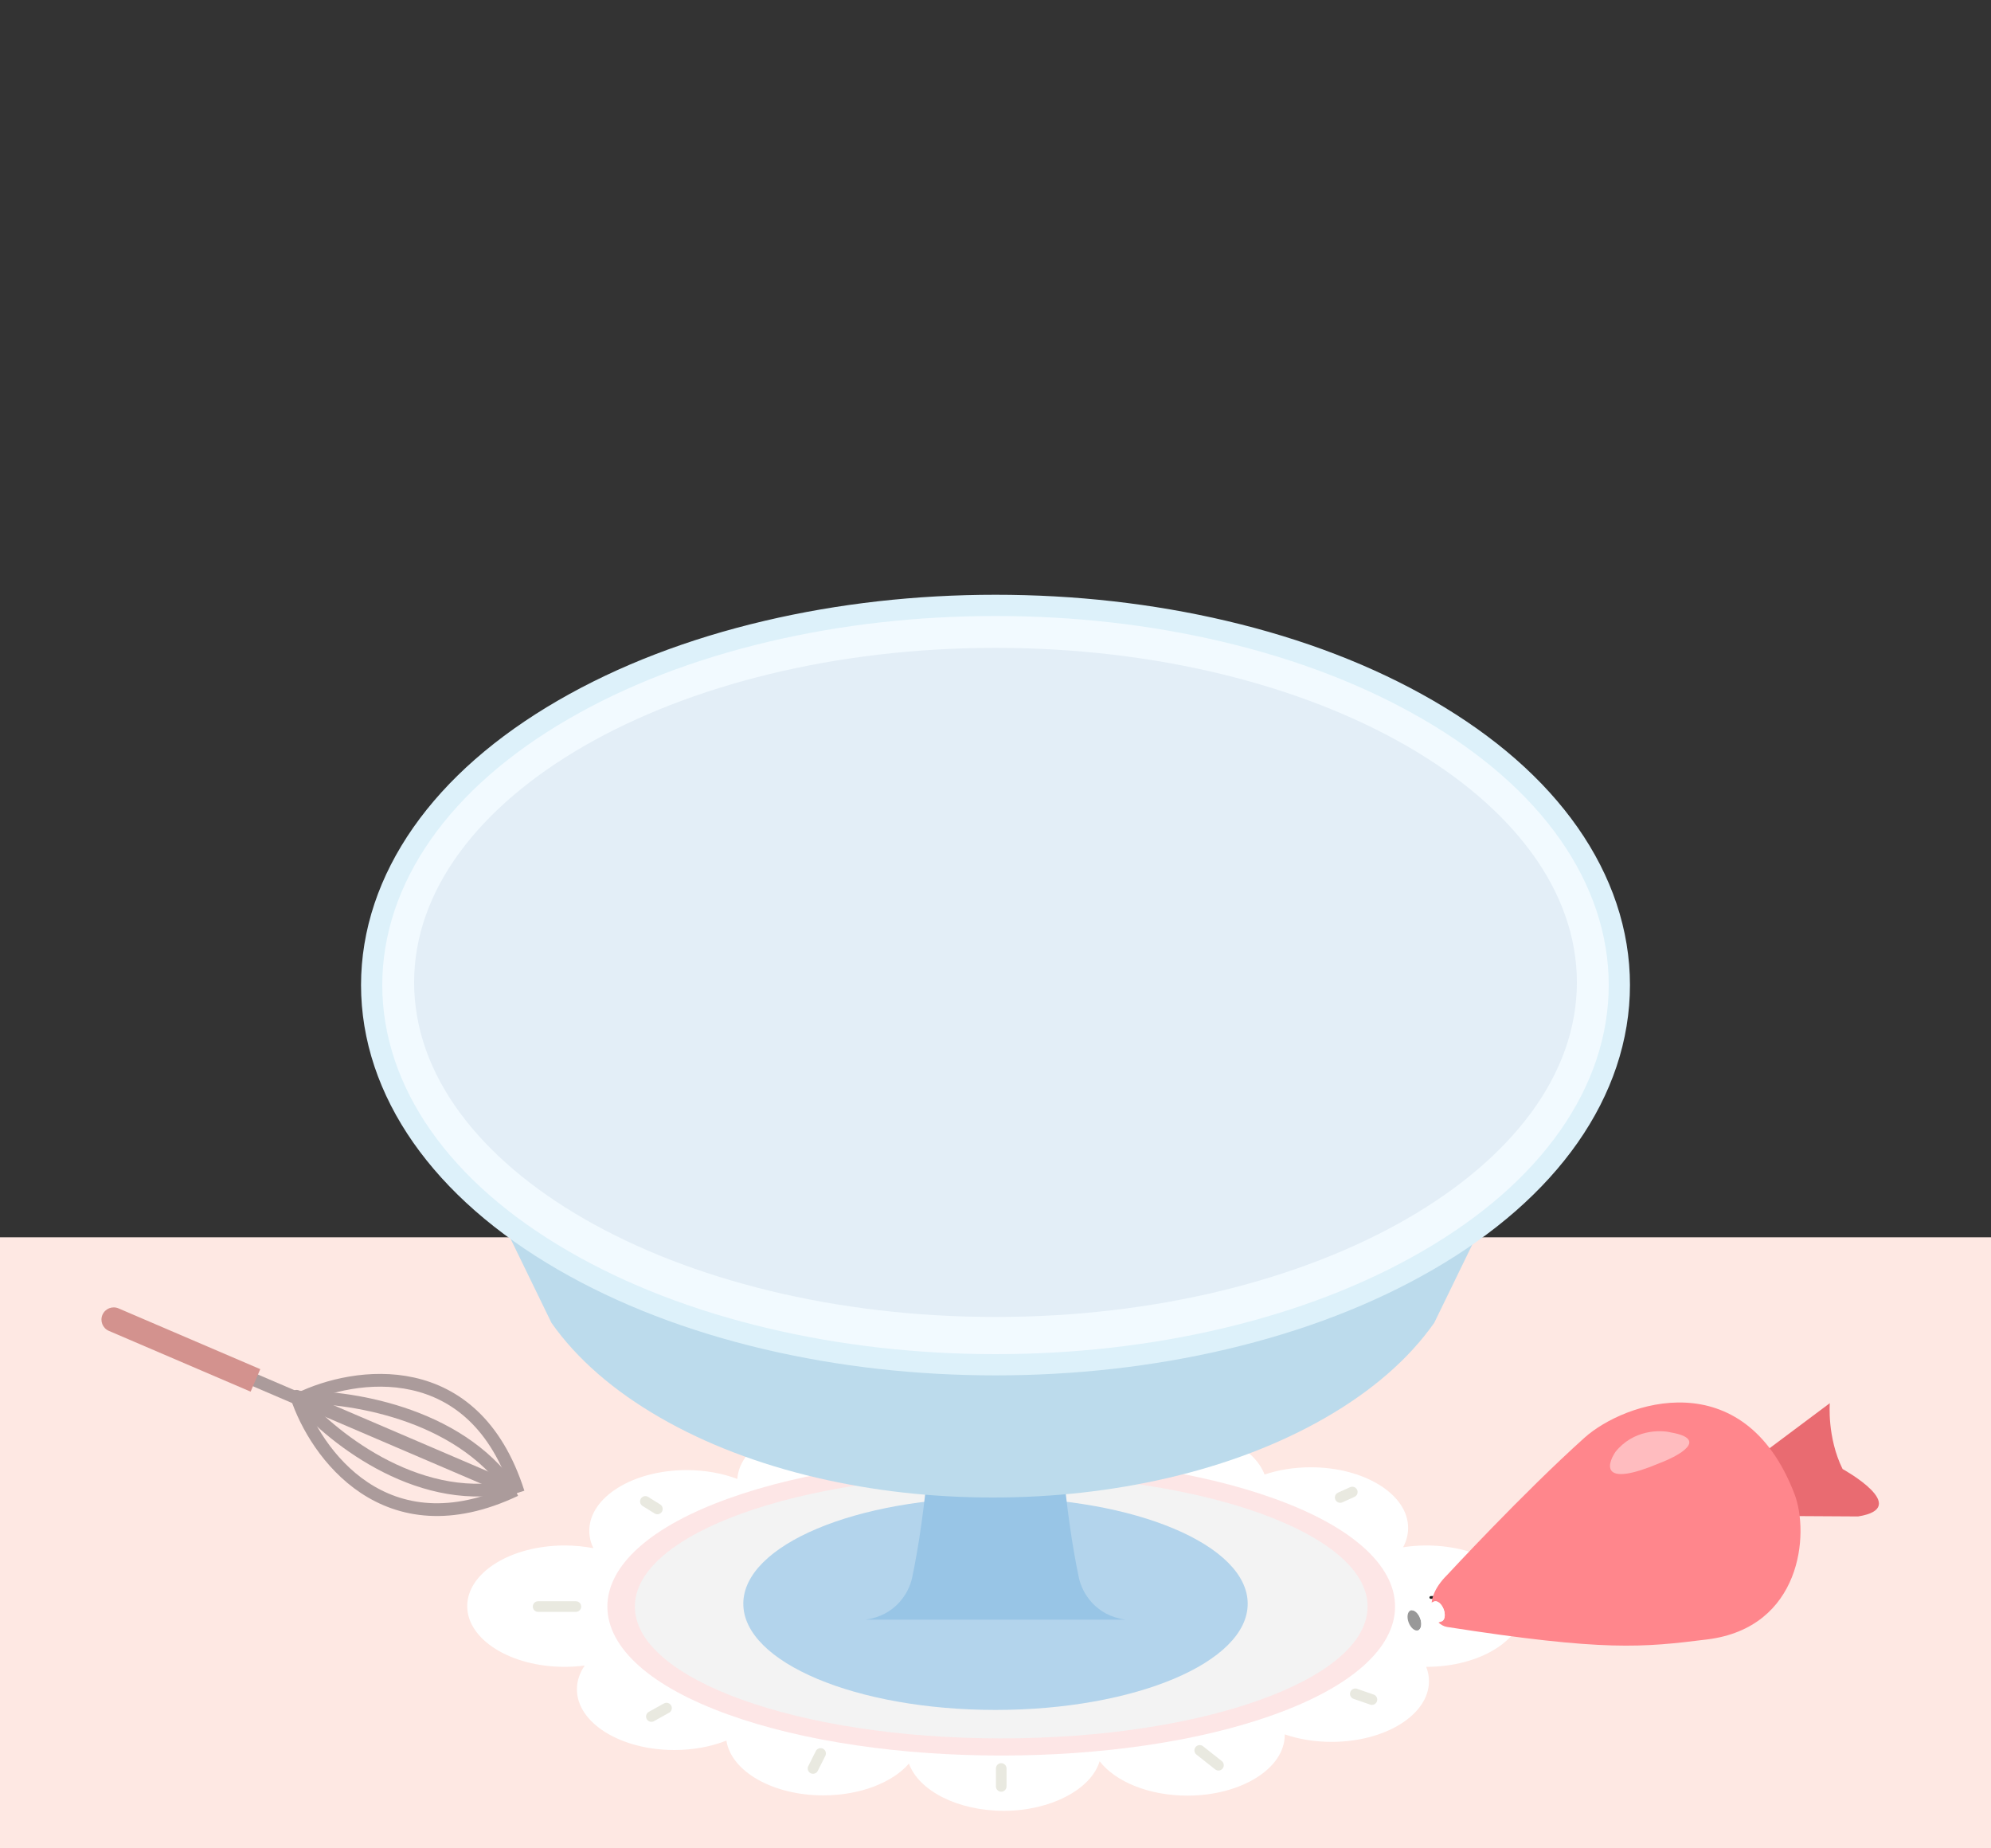 <svg width="375" height="348" viewBox="0 0 375 348" fill="none" xmlns="http://www.w3.org/2000/svg">
<rect x="0" y="0" width="375" height="348" fill="#333333" stroke="none"/>
<g clip-path="url(#clip0_101_147118)">
<rect y="233" width="375" height="126" fill="#FEE8E3"/>
<path d="M287 302.459C287 296.148 278.79 291.033 268.663 291.033C267.149 291.033 265.679 291.148 264.272 291.364C264.885 290.223 265.217 289.002 265.217 287.732C265.217 281.422 257.008 276.306 246.88 276.306C243.731 276.306 240.768 276.801 238.179 277.673C236.27 272.633 229.004 268.882 220.332 268.882C214.573 268.882 209.435 270.537 206.073 273.125C203.346 268.946 196.766 266 189.081 266C181.396 266 175.327 268.723 172.423 272.645C169.131 269.592 163.538 267.582 157.191 267.582C147.334 267.582 139.295 272.429 138.872 278.506C136.092 277.447 132.824 276.837 129.326 276.837C119.198 276.837 110.989 281.952 110.989 288.263C110.989 289.402 111.258 290.502 111.756 291.541C110.043 291.211 108.224 291.033 106.337 291.033C96.21 291.033 88 296.148 88 302.459C88 308.769 96.21 313.885 106.337 313.885C107.637 313.885 108.905 313.8 110.128 313.64C109.185 315.016 108.662 316.532 108.662 318.123C108.662 324.434 116.871 329.549 126.999 329.549C130.61 329.549 133.978 328.898 136.816 327.775C137.712 333.564 145.541 338.09 155.067 338.09C162.034 338.09 168.093 335.669 171.196 332.104C173.044 337.197 180.349 341 189.081 341C197.813 341 205.535 336.976 207.111 331.664C210.072 335.494 216.361 338.137 223.64 338.137C233.768 338.137 241.977 333.022 241.977 326.711C241.977 326.675 241.976 326.639 241.975 326.604C244.595 327.503 247.605 328.015 250.806 328.015C260.934 328.015 269.143 322.899 269.143 316.589C269.143 315.657 268.963 314.752 268.625 313.884C268.638 313.884 268.65 313.884 268.663 313.884C278.79 313.884 287 308.769 287 302.459ZM232.47 316.589C232.47 316.625 232.472 316.661 232.472 316.696C229.853 315.798 226.843 315.286 223.641 315.286C214.66 315.286 207.187 319.309 205.611 324.621C202.65 320.791 196.361 318.148 189.082 318.148C181.803 318.148 176.055 320.569 172.952 324.135C171.105 319.042 163.799 315.238 155.067 315.238C151.456 315.238 148.088 315.89 145.25 317.013C144.354 311.224 136.525 306.697 127 306.697C125.699 306.697 124.431 306.782 123.208 306.943C124.152 305.566 124.675 304.05 124.675 302.459C124.675 301.32 124.405 300.219 123.907 299.181C125.62 299.51 127.44 299.688 129.327 299.688C139.184 299.688 147.223 294.842 147.645 288.765C150.426 289.823 153.694 290.434 157.192 290.434C164.579 290.434 170.946 287.711 173.85 283.788C177.142 286.842 182.735 288.852 189.082 288.852C194.842 288.852 199.98 287.197 203.341 284.609C206.068 288.787 212.648 291.733 220.333 291.733C223.482 291.733 226.446 291.239 229.035 290.367C230.944 295.407 238.209 299.158 246.881 299.158C248.395 299.158 249.865 299.043 251.272 298.827C250.659 299.968 250.326 301.189 250.326 302.458C250.326 303.39 250.507 304.296 250.844 305.163C250.831 305.163 250.819 305.163 250.806 305.163C240.679 305.163 232.47 310.278 232.47 316.589Z" fill="white"/>
<path d="M188.576 330.588C179.216 330.588 170.083 329.948 161.429 328.685C152.375 327.364 144.221 325.412 137.194 322.884C129.95 320.278 124.296 317.199 120.388 313.732C118.433 311.997 116.932 310.171 115.926 308.303C114.91 306.414 114.395 304.474 114.395 302.536C114.395 300.598 114.911 298.657 115.926 296.769C116.931 294.901 118.433 293.075 120.388 291.34C124.296 287.873 129.95 284.794 137.196 282.187C144.223 279.659 152.378 277.708 161.432 276.387C170.087 275.124 179.221 274.484 188.58 274.484C197.938 274.484 207.072 275.124 215.726 276.387C224.781 277.708 232.934 279.659 239.961 282.187C247.206 284.794 252.86 287.872 256.767 291.339C258.723 293.074 260.223 294.9 261.229 296.768C262.246 298.657 262.761 300.597 262.761 302.535C262.761 304.474 262.245 306.414 261.229 308.303C260.224 310.171 258.723 311.997 256.767 313.732C252.86 317.198 247.204 320.278 239.96 322.884C232.932 325.412 224.778 327.364 215.723 328.685C207.068 329.947 197.934 330.588 188.576 330.588Z" fill="#FDE6E6"/>
<path d="M188.578 327.36C226.688 327.36 257.582 316.246 257.582 302.536C257.582 288.826 226.688 277.712 188.578 277.712C150.468 277.712 119.574 288.826 119.574 302.536C119.574 316.246 150.468 327.36 188.578 327.36Z" fill="#F3F3F3"/>
<path d="M101.352 302.535H108.465" stroke="#E9E9E0" stroke-width="2" stroke-linecap="round" stroke-linejoin="round"/>
<path d="M121.552 282.739L123.817 284.15" stroke="#E9E9E0" stroke-width="2" stroke-linecap="round" stroke-linejoin="round"/>
<path d="M153.417 271.216L155.693 274.484" stroke="#1D1D1B" stroke-width="0.515" stroke-linecap="round" stroke-linejoin="round"/>
<path d="M189.833 268.442V271.57" stroke="#1D1D1B" stroke-width="0.515" stroke-linecap="round" stroke-linejoin="round"/>
<path d="M223.973 272.339L221.981 274.484" stroke="#E9E9E0" stroke-width="2" stroke-linecap="round" stroke-linejoin="round"/>
<path d="M254.7 280.966L252.424 281.994" stroke="#E9E9E0" stroke-width="2" stroke-linecap="round" stroke-linejoin="round"/>
<path d="M269.494 300.821L276.606 300.643" stroke="#1D1D1B" stroke-width="0.515" stroke-linecap="round" stroke-linejoin="round"/>
<path d="M255.269 318.967L258.398 320.051" stroke="#E9E9E0" stroke-width="2" stroke-linecap="round" stroke-linejoin="round"/>
<path d="M225.965 329.619L229.494 332.411" stroke="#E9E9E0" stroke-width="2" stroke-linecap="round" stroke-linejoin="round"/>
<path d="M188.578 333.024V336.4" stroke="#E9E9E0" stroke-width="2" stroke-linecap="round" stroke-linejoin="round"/>
<path d="M154.555 330.193L153.132 333.024" stroke="#E9E9E0" stroke-width="2" stroke-linecap="round" stroke-linejoin="round"/>
<path d="M125.535 321.655L122.684 323.239" stroke="#E9E9E0" stroke-width="2" stroke-linecap="round" stroke-linejoin="round"/>
<path d="M187.5 322C213.734 322 235 313.046 235 302C235 290.954 213.734 282 187.5 282C161.266 282 140 290.954 140 302C140 313.046 161.266 322 187.5 322Z" fill="#B3D4EC"/>
<path d="M212 305C206.362 304.251 203.812 299.985 203.202 297.097C192.706 247.377 203.202 137 203.202 137H171.798C171.798 137 182.294 247.377 171.798 297.097C171.188 299.985 168.638 304.251 163 305" fill="#98C5E6"/>
<path d="M294.999 198.001C288.81 206.788 279.853 214.593 268.379 221.199C257.249 227.606 244.334 232.553 229.993 235.901C216.285 239.1 201.819 240.723 186.996 240.723C172.174 240.723 157.708 239.101 144.001 235.901C129.661 232.553 116.747 227.606 105.618 221.199C94.143 214.593 85.189 206.789 79 198.002L103.875 249.12C108.639 255.882 115.531 261.889 124.362 266.973C132.929 271.905 142.868 275.712 153.905 278.289C164.455 280.752 175.588 282 186.998 282C198.407 282 209.541 280.751 220.091 278.289C231.13 275.712 241.07 271.905 249.636 266.972C258.468 261.888 265.361 255.881 270.125 249.117L295 198L294.999 198.001Z" fill="#BCDBEC"/>
<path d="M187.497 257C172.673 257 158.207 255.369 144.499 252.15C130.157 248.783 117.243 243.809 106.113 237.365C94.638 230.722 85.683 222.874 79.493 214.038C76.396 209.616 74.019 204.961 72.426 200.201C70.816 195.386 70 190.441 70 185.501C70 180.56 70.817 175.614 72.426 170.8C74.018 166.04 76.396 161.385 79.493 156.963C85.683 148.127 94.639 140.278 106.115 133.635C117.245 127.191 130.162 122.217 144.504 118.85C158.212 115.631 172.68 114 187.503 114C202.326 114 216.793 115.631 230.501 118.85C244.843 122.217 257.757 127.191 268.887 133.635C280.362 140.278 289.319 148.126 295.507 156.962C298.604 161.384 300.981 166.039 302.574 170.799C304.184 175.614 305 180.559 305 185.499C305 190.44 304.183 195.386 302.574 200.2C300.982 204.96 298.604 209.615 295.507 214.037C289.318 222.873 280.36 230.722 268.885 237.365C257.755 243.809 244.838 248.783 230.496 252.15C216.788 255.368 202.32 257 187.497 257Z" fill="#F2FAFF" stroke="#DDF1FA" stroke-width="4" stroke-linecap="round" stroke-linejoin="round"/>
<path d="M187.5 248C247.975 248 297 219.794 297 185C297 150.206 247.975 122 187.5 122C127.025 122 78 150.206 78 185C78 219.794 127.025 248 187.5 248Z" fill="#E3EEF7"/>
<path d="M55.772 263.144C65.061 262.807 86.178 265.814 96.33 280.53L55.772 263.144Z" stroke="#AB9B9B" stroke-width="2.4" stroke-linejoin="round"/>
<path d="M55.859 262.94C61.796 270.086 78.09 283.512 95.774 280.05L55.859 262.94Z" stroke="#AB9B9B" stroke-width="2.4" stroke-linejoin="round"/>
<path d="M56.415 263.42C66.686 258.423 89.305 254.961 97.618 281.082" stroke="#AB9B9B" stroke-width="2.4" stroke-linejoin="round"/>
<path d="M55.859 262.94C59.394 273.657 72.584 292.193 97.061 280.602" stroke="#AB9B9B" stroke-width="2.4" stroke-linejoin="round"/>
<path d="M56.165 263.398L45.147 258.675" stroke="#AB9B9B" stroke-width="2.4"/>
<path d="M19.297 247.594C19.799 246.424 21.154 245.882 22.324 246.384L49.021 257.828L47.205 262.065L20.508 250.621C19.337 250.12 18.796 248.764 19.297 247.594Z" fill="#D3928E"/>
<g clip-path="url(#clip1_101_147118)">
<path d="M328.208 276.521L344.639 264.235C344.639 264.235 344.106 270.671 347.044 276.631C347.044 276.631 360.268 283.919 349.966 285.564L332.367 285.46C332.367 285.46 325.866 280.793 328.206 276.519L328.208 276.521Z" fill="#E96B71"/>
<path d="M272.561 296.593C272.561 296.593 286.877 281.117 298.417 270.758C306.033 263.92 328.419 256.408 337.983 281.326C340.846 288.785 339.325 306.523 321.529 308.726C309.365 310.231 302.347 311.015 272.559 306.377C270.139 306.001 267.363 301.782 272.559 296.591L272.561 296.593Z" fill="#FF868C"/>
<path d="M266.658 303.524C267.359 304.092 267.809 305.274 267.665 306.164C267.594 306.608 267.388 306.895 267.111 307.001C266.834 307.106 266.489 307.028 266.14 306.745C265.44 306.176 264.989 304.995 265.133 304.105C265.205 303.661 265.41 303.374 265.687 303.268C265.965 303.162 266.309 303.24 266.658 303.524Z" fill="#989898"/>
<path d="M271.086 301.837C271.787 302.406 272.237 303.587 272.093 304.477C272.022 304.921 271.816 305.208 271.539 305.314C271.262 305.42 270.917 305.341 270.568 305.058C269.868 304.49 269.417 303.308 269.561 302.418C269.633 301.974 269.838 301.687 270.115 301.581C270.393 301.476 270.737 301.554 271.086 301.837Z" fill="white"/>
<path d="M271.539 305.314C271.814 305.208 272.021 304.921 272.093 304.477C272.237 303.587 271.787 302.406 271.086 301.837C270.737 301.554 270.39 301.476 270.115 301.581L265.688 303.268C265.963 303.162 266.309 303.24 266.659 303.524C267.359 304.092 267.809 305.274 267.666 306.164C267.594 306.608 267.388 306.895 267.111 307.001L271.539 305.314Z" fill="white"/>
<path d="M304.265 273.409C307.615 269.227 312.641 269.227 314.735 269.75C321.855 271.005 316.306 274.106 312.641 275.5C301.752 280.1 302.52 276.023 304.265 273.409Z" fill="#FFBCBF"/>
</g>
</g>
<defs>
<clipPath id="clip0_101_147118">
<rect width="375" height="348" fill="white"/>
</clipPath>
<clipPath id="clip1_101_147118">
<rect width="89" height="46" fill="white" transform="translate(265 264)"/>
</clipPath>
</defs>
</svg>
